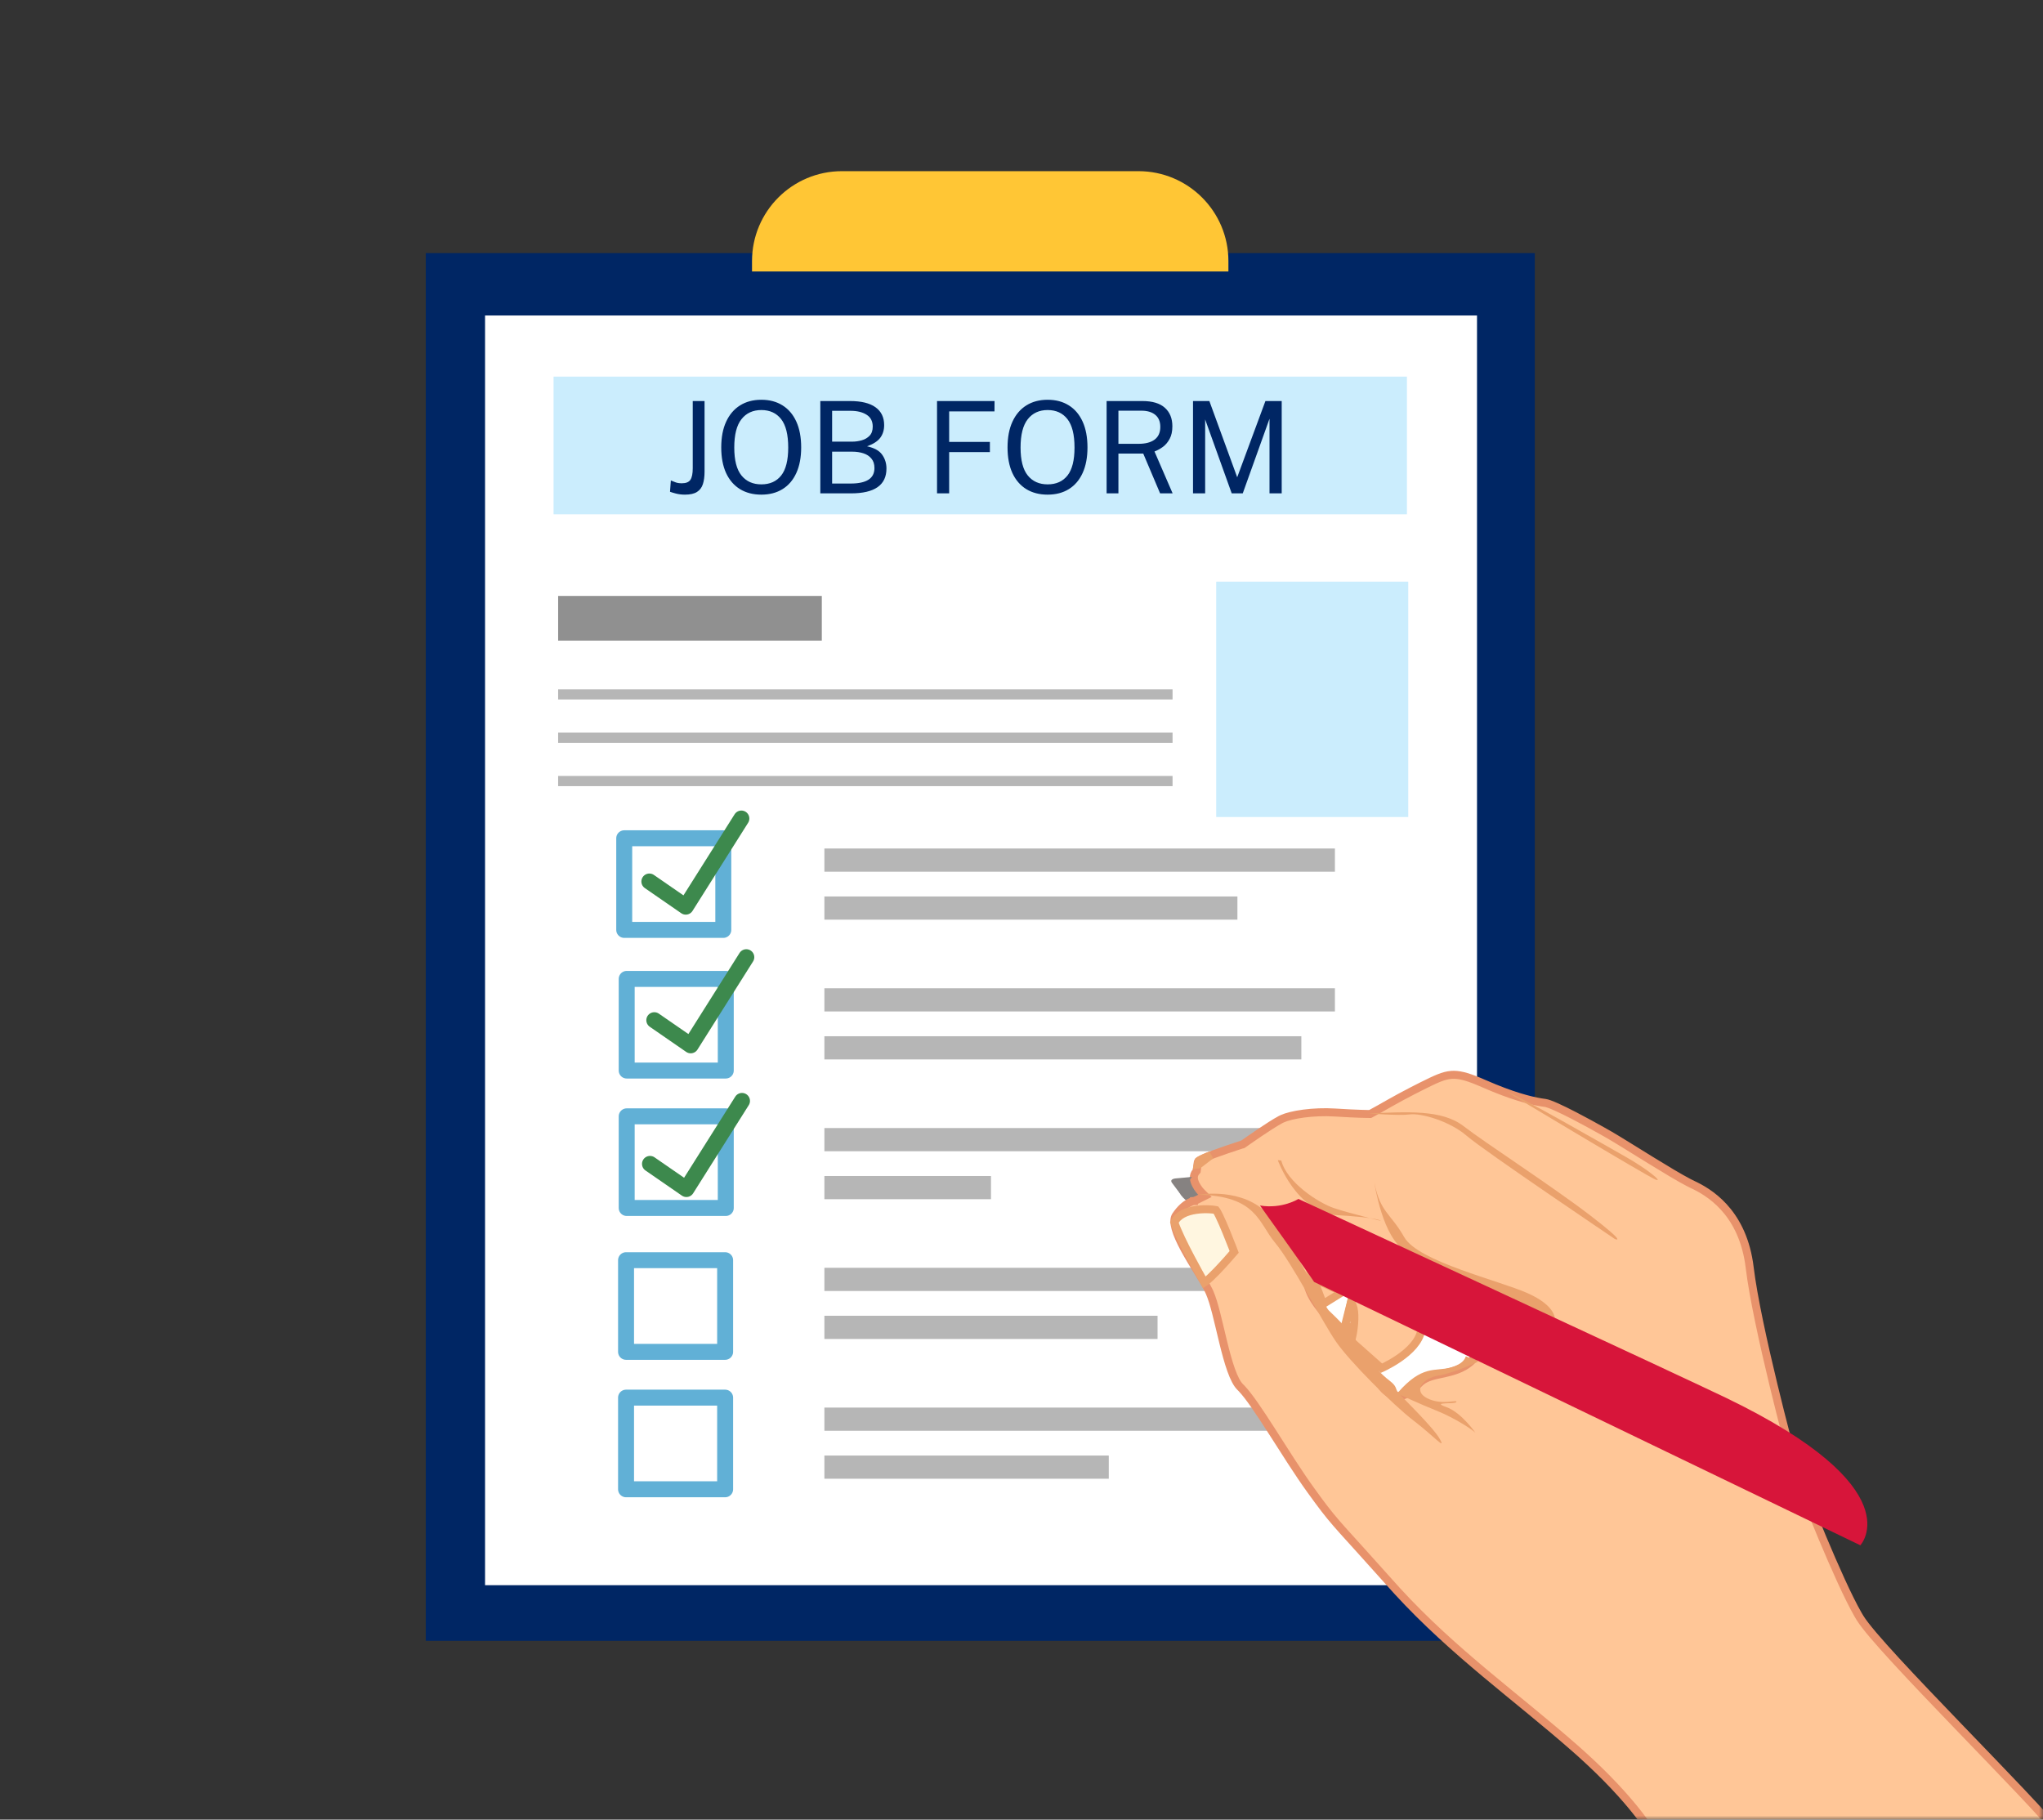 <svg width="256" height="228" viewBox="0 0 256 228" fill="none" xmlns="http://www.w3.org/2000/svg">
<rect x="0" y="0" width="256" height="228" fill="#333333" stroke="none"/>
<mask id="mask0_204_1094" style="mask-type:alpha" maskUnits="userSpaceOnUse" x="0" y="0" width="256" height="228">
<path d="M256 0H0V228H256V0Z" fill="#FFD1B4"/>
</mask>
<g mask="url(#mask0_204_1094)">
<path fill-rule="evenodd" clip-rule="evenodd" d="M192.319 31.713H53.355V205.595H192.319V31.713Z" fill="#002664"/>
<path fill-rule="evenodd" clip-rule="evenodd" d="M185.078 39.53H60.781V198.624H185.078V39.53Z" fill="white"/>
<path fill-rule="evenodd" clip-rule="evenodd" d="M176.297 47.191H69.365V64.443H176.297V47.191Z" fill="#CBEDFD"/>
<path d="M85.829 61.978C85.418 61.978 85.032 61.93 84.669 61.834C84.312 61.738 84.074 61.666 83.957 61.618L84.061 60.202C84.226 60.261 84.416 60.336 84.629 60.426C84.842 60.512 85.112 60.554 85.437 60.554C85.96 60.554 86.317 60.41 86.509 60.122C86.706 59.834 86.805 59.349 86.805 58.666V50.25H88.285V59.09C88.285 59.704 88.216 60.226 88.077 60.658C87.938 61.09 87.69 61.418 87.333 61.642C86.981 61.866 86.48 61.978 85.829 61.978ZM95.4 61.978C94.37 61.978 93.48 61.749 92.728 61.29C91.976 60.826 91.394 60.154 90.984 59.274C90.578 58.389 90.376 57.317 90.376 56.058C90.376 54.794 90.581 53.72 90.992 52.834C91.402 51.944 91.984 51.264 92.736 50.794C93.488 50.325 94.376 50.09 95.4 50.09C96.424 50.09 97.309 50.325 98.056 50.794C98.802 51.258 99.378 51.936 99.784 52.826C100.189 53.717 100.392 54.794 100.392 56.058C100.392 57.312 100.189 58.381 99.784 59.266C99.384 60.146 98.81 60.818 98.064 61.282C97.317 61.746 96.429 61.978 95.4 61.978ZM95.4 60.69C96.472 60.69 97.301 60.32 97.888 59.578C98.474 58.837 98.768 57.669 98.768 56.074C98.768 54.458 98.472 53.272 97.88 52.514C97.288 51.757 96.461 51.378 95.4 51.378C94.344 51.378 93.514 51.76 92.912 52.522C92.309 53.285 92.008 54.469 92.008 56.074C92.008 57.669 92.309 58.837 92.912 59.578C93.514 60.32 94.344 60.69 95.4 60.69ZM102.79 61.818V50.25H106.51C107.918 50.25 108.982 50.509 109.702 51.026C110.427 51.544 110.79 52.29 110.79 53.266C110.79 53.88 110.63 54.405 110.31 54.842C109.99 55.28 109.435 55.64 108.646 55.922C109.558 56.12 110.19 56.472 110.542 56.978C110.899 57.48 111.078 58.056 111.078 58.706C111.078 60.781 109.595 61.818 106.63 61.818H102.79ZM104.27 55.338H106.79C107.19 55.338 107.587 55.282 107.982 55.17C108.376 55.058 108.704 54.866 108.966 54.594C109.227 54.322 109.358 53.941 109.358 53.45C109.358 52.778 109.099 52.282 108.582 51.962C108.07 51.637 107.403 51.474 106.582 51.474H104.27V55.338ZM104.27 60.586H106.614C107.579 60.586 108.312 60.429 108.814 60.114C109.32 59.794 109.574 59.304 109.574 58.642C109.574 58.157 109.448 57.765 109.198 57.466C108.952 57.162 108.619 56.941 108.198 56.802C107.776 56.664 107.307 56.594 106.79 56.594H104.27V60.586ZM117.415 61.818V50.25H124.623L124.615 51.546H118.935V55.37H124.039V56.65H118.935V61.818H117.415ZM131.275 61.978C130.245 61.978 129.355 61.749 128.603 61.29C127.851 60.826 127.269 60.154 126.859 59.274C126.453 58.389 126.251 57.317 126.251 56.058C126.251 54.794 126.456 53.72 126.867 52.834C127.277 51.944 127.859 51.264 128.611 50.794C129.363 50.325 130.251 50.09 131.275 50.09C132.299 50.09 133.184 50.325 133.931 50.794C134.677 51.258 135.253 51.936 135.659 52.826C136.064 53.717 136.267 54.794 136.267 56.058C136.267 57.312 136.064 58.381 135.659 59.266C135.259 60.146 134.685 60.818 133.939 61.282C133.192 61.746 132.304 61.978 131.275 61.978ZM131.275 60.69C132.347 60.69 133.176 60.32 133.763 59.578C134.349 58.837 134.643 57.669 134.643 56.074C134.643 54.458 134.347 53.272 133.755 52.514C133.163 51.757 132.336 51.378 131.275 51.378C130.219 51.378 129.389 51.76 128.787 52.522C128.184 53.285 127.883 54.469 127.883 56.074C127.883 57.669 128.184 58.837 128.787 59.578C129.389 60.32 130.219 60.69 131.275 60.69ZM138.665 61.818V50.25H143.145C144.398 50.25 145.337 50.53 145.961 51.09C146.59 51.65 146.905 52.424 146.905 53.41C146.905 54.04 146.793 54.562 146.569 54.978C146.35 55.394 146.07 55.73 145.729 55.986C145.387 56.237 145.033 56.432 144.665 56.57L146.937 61.818H145.369L143.257 56.834H140.145V61.818H138.665ZM140.145 55.61H142.665C143.534 55.61 144.206 55.434 144.681 55.082C145.155 54.725 145.393 54.197 145.393 53.498C145.393 52.821 145.179 52.312 144.753 51.97C144.331 51.629 143.753 51.458 143.017 51.458H140.145V55.61ZM149.493 61.818V50.25H151.541L155.029 59.802L158.565 50.25H160.605V61.818H159.077V52.466L155.725 61.818H154.341L151.013 52.554V61.818H149.493Z" fill="#002664"/>
<path d="M90.863 157.901H78.448V169.384H90.863V157.901ZM90.863 175.123H78.448V186.606H90.863V175.123ZM90.944 122.655H78.529V134.138H90.944V122.655ZM90.634 105.034H78.219V116.517H90.634V105.034Z" stroke="#61B0D6" stroke-width="2" stroke-miterlimit="10" stroke-linecap="round" stroke-linejoin="round"/>
<path d="M90.944 139.877H78.529V151.36H90.944V139.877Z" stroke="#61B0D6" stroke-width="2" stroke-miterlimit="10" stroke-linecap="round" stroke-linejoin="round"/>
<path d="M81.988 127.83L86.55 130.98L93.517 119.937M81.369 110.453L85.931 113.603L92.898 102.561M81.448 145.836L86.01 148.986L92.977 137.944" stroke="#3D894D" stroke-width="2" stroke-miterlimit="10" stroke-linecap="round" stroke-linejoin="round"/>
<path fill-rule="evenodd" clip-rule="evenodd" d="M167.274 106.317H103.301V109.224H167.274V106.317Z" fill="#B6B6B6"/>
<path fill-rule="evenodd" clip-rule="evenodd" d="M146.928 86.366H69.938V87.645H146.928V86.366Z" fill="#B6B6B6"/>
<path fill-rule="evenodd" clip-rule="evenodd" d="M146.928 91.797H69.938V93.075H146.928V91.797Z" fill="#B6B6B6"/>
<path fill-rule="evenodd" clip-rule="evenodd" d="M146.928 97.227H69.938V98.505H146.928V97.227Z" fill="#B6B6B6"/>
<path fill-rule="evenodd" clip-rule="evenodd" d="M167.274 123.829H103.301V126.736H167.274V123.829Z" fill="#B6B6B6"/>
<path fill-rule="evenodd" clip-rule="evenodd" d="M167.274 141.343H103.301V144.249H167.274V141.343Z" fill="#B6B6B6"/>
<path fill-rule="evenodd" clip-rule="evenodd" d="M167.274 158.854H103.301V161.761H167.274V158.854Z" fill="#B6B6B6"/>
<path fill-rule="evenodd" clip-rule="evenodd" d="M167.274 176.369H103.301V179.276H167.274V176.369Z" fill="#B6B6B6"/>
<path fill-rule="evenodd" clip-rule="evenodd" d="M155.054 112.327H103.301V115.234H155.054V112.327Z" fill="#B6B6B6"/>
<path fill-rule="evenodd" clip-rule="evenodd" d="M163.066 129.84H103.301V132.746H163.066V129.84Z" fill="#B6B6B6"/>
<path fill-rule="evenodd" clip-rule="evenodd" d="M124.175 147.353H103.301V150.259H124.175V147.353Z" fill="#B6B6B6"/>
<path fill-rule="evenodd" clip-rule="evenodd" d="M145.049 164.865H103.301V167.772H145.049V164.865Z" fill="#B6B6B6"/>
<path fill-rule="evenodd" clip-rule="evenodd" d="M138.937 182.378H103.301V185.285H138.937V182.378Z" fill="#B6B6B6"/>
<path fill-rule="evenodd" clip-rule="evenodd" d="M176.461 72.883H152.398V102.374H176.461V72.883Z" fill="#CBEDFD"/>
<path fill-rule="evenodd" clip-rule="evenodd" d="M102.978 74.67H69.938V80.267H102.978V74.67Z" fill="#909090"/>
<path fill-rule="evenodd" clip-rule="evenodd" d="M153.927 32.715C153.927 26.492 148.882 21.447 142.659 21.447C132.017 21.447 116.143 21.447 105.5 21.447C99.277 21.447 94.232 26.492 94.232 32.715C94.232 33.518 94.232 34.019 94.232 34.019H153.927C153.927 34.019 153.927 33.518 153.927 32.715Z" fill="#FFC635"/>
<path d="M150.447 150.107L148.954 150.669C148.954 150.669 147.484 149.647 147.754 148.916C148.024 148.186 148.921 147.41 149.359 147.466C149.797 147.521 151.064 148.748 151.064 148.748L150.447 150.107Z" fill="#868281"/>
<path d="M181.879 134.68C182.742 134.618 183.686 134.842 185.242 135.483L185.948 135.784C189.47 137.329 191.737 137.896 193.106 138.122L193.64 138.2C193.861 138.228 194.335 138.397 195.017 138.7C195.674 138.993 196.464 139.384 197.284 139.809C198.513 140.445 199.797 141.151 200.78 141.704L201.65 142.197C202.636 142.762 204.7 144.061 206.803 145.354C208.624 146.475 210.486 147.598 211.648 148.199L212.102 148.424C214.054 149.333 218.146 151.702 219.159 158.195L219.248 158.836C219.684 162.479 220.988 168.404 222.25 173.617C223.354 178.178 224.434 182.232 224.885 183.779L225.037 184.283C225.333 185.185 226.729 188.8 228.35 192.671C229.866 196.293 231.603 200.197 232.836 202.331L233.076 202.733C233.715 203.772 235.421 205.737 237.617 208.124C239.829 210.528 242.581 213.404 245.351 216.283C248.122 219.164 250.912 222.047 253.206 224.473C255.508 226.907 257.286 228.853 258.05 229.869C258.214 230.088 258.251 230.225 258.255 230.292C258.257 230.336 258.248 230.38 258.183 230.446C258.104 230.526 257.953 230.622 257.698 230.715C257.448 230.806 257.127 230.885 256.74 230.947C255.177 231.199 252.766 231.161 250.208 230.988C247.663 230.816 245.017 230.515 243.005 230.256C241.999 230.126 241.153 230.007 240.559 229.921C240.261 229.878 240.027 229.843 239.867 229.818C239.788 229.806 239.727 229.796 239.686 229.79C239.665 229.787 239.649 229.785 239.639 229.783C239.633 229.782 239.63 229.782 239.627 229.781C239.626 229.781 239.625 229.78 239.624 229.78L239.546 230.274L239.623 229.78L239.585 229.774H207.035C206.956 229.641 206.843 229.459 206.694 229.23C206.357 228.714 205.833 227.962 205.075 227.007C203.655 225.215 201.416 222.707 198.06 219.689L197.373 219.08C190.115 212.697 182.142 207.062 175.093 199.363L174.414 198.612C168.065 191.495 167.444 191.056 165.273 188.127L164.228 186.693C162.65 184.507 160.942 181.774 159.377 179.334C158.597 178.118 157.853 176.975 157.184 176.02C156.602 175.19 156.062 174.479 155.593 173.982L155.396 173.783C155.011 173.41 154.631 172.673 154.264 171.645C153.904 170.636 153.582 169.424 153.274 168.171C152.97 166.93 152.677 165.633 152.386 164.507C152.132 163.525 151.867 162.623 151.573 161.949L151.445 161.675V161.674C151.114 161.009 150.604 160.176 150.062 159.293C149.515 158.401 148.928 157.446 148.423 156.512C147.915 155.574 147.505 154.684 147.299 153.925C147.113 153.241 147.119 152.762 147.26 152.449L147.327 152.325C147.941 151.407 148.547 150.949 148.973 150.719C149.187 150.603 149.36 150.543 149.473 150.513C149.529 150.497 149.57 150.489 149.594 150.485C149.6 150.484 149.605 150.483 149.608 150.482L149.609 150.483H149.61V150.482L149.707 150.476L149.796 150.432L150.365 150.148L150.983 149.84L150.497 149.349L150.496 149.348C150.494 149.346 150.49 149.341 150.485 149.336C150.475 149.325 150.459 149.308 150.438 149.285C150.397 149.239 150.338 149.171 150.27 149.084C150.131 148.909 149.963 148.667 149.828 148.395C149.551 147.831 149.48 147.281 149.862 146.828L149.957 146.716L149.976 146.568C149.997 146.399 150.013 146.253 150.026 146.127C150.04 145.998 150.05 145.898 150.061 145.812C150.083 145.631 150.103 145.577 150.115 145.555C150.119 145.547 150.133 145.518 150.238 145.45C150.297 145.412 150.369 145.371 150.464 145.321L150.821 145.14C151.354 144.874 152.553 144.442 153.654 144.065C154.197 143.88 154.706 143.712 155.078 143.59C155.264 143.529 155.416 143.48 155.521 143.446C155.574 143.429 155.616 143.416 155.644 143.407C155.657 143.403 155.668 143.399 155.675 143.396C155.678 143.395 155.681 143.395 155.683 143.395L155.685 143.394H155.686L155.76 143.37L155.823 143.324H155.824C155.825 143.324 155.825 143.323 155.826 143.322C155.828 143.321 155.831 143.32 155.834 143.317C155.841 143.312 155.852 143.305 155.865 143.295C155.892 143.276 155.932 143.247 155.983 143.211C156.087 143.138 156.236 143.033 156.419 142.905C156.785 142.65 157.285 142.304 157.822 141.941C158.779 141.296 159.814 140.625 160.438 140.295L160.678 140.176C161.225 139.928 162.178 139.685 163.367 139.529C164.546 139.375 165.923 139.311 167.299 139.398C168.715 139.488 169.781 139.535 170.494 139.558C170.851 139.569 171.119 139.575 171.299 139.578C171.389 139.58 171.457 139.58 171.503 139.58C171.526 139.58 171.543 139.581 171.555 139.581H171.696L171.805 139.524C172.432 139.198 173.196 138.748 174.198 138.185C174.957 137.758 175.867 137.259 176.991 136.679L178.189 136.071C179.925 135.207 180.878 134.752 181.879 134.68ZM178.497 166.267C177.775 165.805 176.696 166.345 176.715 167.293L176.722 167.401C176.755 167.72 176.604 167.982 176.238 168.265C176.056 168.405 175.84 168.535 175.607 168.663L174.919 169.039C174.588 169.232 174.195 169.497 173.846 169.822C173.577 170.072 173.316 170.376 173.137 170.728C172.895 170.785 172.671 170.912 172.504 171.095C172.263 171.358 172.147 171.731 172.255 172.128L172.315 172.299C172.729 173.254 173.415 174.433 174.653 174.824L174.908 174.892C175.657 175.053 176.315 174.671 176.793 174.294C177.042 174.098 177.273 173.878 177.475 173.679C177.58 173.575 177.674 173.48 177.762 173.395L178.005 173.163C178.373 172.835 178.824 172.624 179.339 172.465C179.603 172.383 179.869 172.318 180.144 172.258L180.992 172.075C182.054 171.838 183.234 171.513 184.176 170.721L184.36 170.556C184.65 170.282 184.799 169.904 184.755 169.523C184.715 169.184 184.525 168.882 184.223 168.687L184.086 168.609C183.56 168.352 183 168.208 182.461 168.104C182.441 168.043 182.416 167.982 182.383 167.923C182.291 167.758 182.157 167.622 181.991 167.519L181.814 167.427C181.413 167.252 180.981 167.092 180.598 166.938C180.301 166.819 180.018 166.698 179.751 166.562L179.49 166.42C179.218 166.261 178.851 166.166 178.497 166.267ZM165.786 160.064C165.385 159.744 164.853 159.821 164.512 160.026C164.125 160.259 163.816 160.737 163.949 161.312L163.981 161.427C164.322 162.461 164.926 163.304 165.538 164.072C166.087 164.761 166.625 165.371 167.071 166.045L167.257 166.338C167.563 166.848 168.115 166.916 168.52 166.786C168.88 166.67 169.248 166.363 169.345 165.913L169.36 165.821C169.418 165.364 169.513 164.783 169.548 164.223C169.579 163.727 169.569 163.195 169.435 162.691L169.369 162.478C169.061 161.586 168.351 161.261 167.761 161.051C167.441 160.937 167.202 160.87 166.942 160.762C166.762 160.686 166.612 160.605 166.489 160.507L166.375 160.403L166.373 160.4L166.285 160.318C166.133 160.189 165.962 160.105 165.786 160.064Z" fill="#FFC697" stroke="#E8926B"/>
<path d="M169.876 160.591C170.121 160.692 170.439 160.827 170.807 160.99C171.689 161.381 172.857 161.933 174.005 162.581C175.158 163.233 176.265 163.968 177.045 164.717C177.801 165.444 178.135 166.073 178.101 166.587L178.089 166.689C177.857 168.064 176.622 169.275 175.312 170.181C174.672 170.623 174.047 170.97 173.58 171.207C173.391 171.304 173.227 171.379 173.102 171.437L168.919 167.732L168.518 166.615L169.876 160.591Z" fill="#FFC697" stroke="#EAA16C"/>
<path d="M151.581 151.529C151.823 151.542 152.029 151.564 152.187 151.588C152.263 151.599 152.326 151.61 152.373 151.62C152.394 151.647 152.422 151.685 152.455 151.739C152.548 151.89 152.663 152.108 152.794 152.379C153.055 152.917 153.359 153.624 153.651 154.334C153.943 155.041 154.219 155.743 154.422 156.269C154.515 156.51 154.593 156.713 154.649 156.863C154.208 157.373 153.329 158.386 152.473 159.271C151.964 159.797 151.48 160.262 151.11 160.55C151.035 160.61 150.967 160.654 150.912 160.691C150.586 160.105 149.921 158.922 149.203 157.562C148.374 155.991 147.53 154.277 147.155 153.164C147.592 152.236 148.661 151.777 149.87 151.6C150.488 151.51 151.097 151.502 151.581 151.529Z" fill="#FFF6E0" stroke="#EAA16C"/>
<path d="M169.269 163.219C169.345 163.28 169.431 163.393 169.508 163.588C169.669 163.999 169.731 164.62 169.711 165.324C169.692 166.015 169.596 166.731 169.482 167.297C169.461 167.403 169.438 167.502 169.416 167.594C169.34 167.446 169.26 167.28 169.181 167.104C169.019 166.747 168.867 166.375 168.756 166.091C168.703 165.955 168.658 165.841 168.627 165.758L169.269 163.219Z" fill="#FFF6E0" stroke="#EAA16C"/>
<path d="M166.274 160.968C166.974 161.294 167.672 161.618 168.194 161.86C168.204 161.865 168.214 161.868 168.224 161.873L165.783 163.39C165.757 163.322 165.73 163.248 165.7 163.171C165.521 162.699 165.282 162.072 165.045 161.447C164.875 160.998 164.706 160.55 164.56 160.162C165.057 160.397 165.667 160.684 166.274 160.968Z" fill="#FFC697" stroke="#EAA16C"/>
<path d="M150.23 145.885L150.088 145.907C150.122 145.746 150.16 145.584 150.207 145.443C150.225 145.43 150.251 145.411 150.286 145.389C150.402 145.317 150.572 145.228 150.79 145.129C151.058 145.007 151.379 144.877 151.72 144.746L150.23 145.885Z" fill="#FFF6E0" stroke="#EAA16C"/>
<path d="M150.143 149.702C150.143 149.702 155.875 148.65 159.053 152.34C162.23 156.031 163.231 159.358 164.432 160.399C165.634 161.439 165.816 163.507 166.526 164.219C167.236 164.931 168.918 166.388 170.402 168.709C171.886 171.03 173.153 172.257 174.125 173.002C175.097 173.748 174.802 173.977 175.184 174.47C175.566 174.962 179.53 178.753 180.403 180.286C181.275 181.818 179.648 179.924 177.136 178.006C174.623 176.088 169.098 170.588 167.373 168.059C165.649 165.53 161.865 158.207 159.78 155.721C157.695 153.235 157.503 149.833 150.143 149.702Z" fill="#EAA16C"/>
<path d="M160.115 145.363C160.115 145.363 162.478 151.973 167.597 152.265C172.715 152.557 173.019 152.966 173.019 152.966C173.019 152.966 169.087 152.028 167.151 151.373C165.215 150.719 161.27 148.176 160.553 145.418" fill="#EAA16C"/>
<path d="M172.205 148.139C172.205 148.139 173.255 155.294 176.184 156.732C179.113 158.169 194.83 165.313 194.83 165.313C194.83 165.313 195.04 163.651 191.422 162.038C187.805 160.424 177.702 158.079 175.957 155.014C174.212 151.949 172.965 151.969 172.205 148.139Z" fill="#EAA16C"/>
<path d="M157.885 151.052C157.885 151.052 163.968 159.536 164.666 160.626C165.932 161.211 233.113 193.624 233.113 193.624C233.113 193.624 239.794 186.489 216.255 175.135C210.5 172.36 162.7 150.225 162.7 150.225C162.7 150.225 160.683 151.51 157.885 151.052Z" fill="#D7153A"/>
<path d="M171.43 139.507C171.43 139.507 175.301 139.819 176.658 139.636C178.014 139.452 181.622 140.442 183.785 142.315C185.947 144.189 202.348 155.242 202.348 155.242C202.348 155.242 204.136 156.029 199.235 152.27C194.474 148.62 186.157 143.238 183.404 141.112C180.651 138.986 176.341 139.329 171.43 139.507Z" fill="#EAA16C"/>
<path d="M188.838 136.822C188.838 136.822 206.431 147.404 207.447 147.799C208.464 148.195 206.499 146.524 203.657 144.92C200.815 143.316 190.543 137.394 188.838 136.822Z" fill="#EAA16C"/>
<path d="M175.454 174.767C175.454 174.767 177.763 175.861 180.048 176.772C182.332 177.684 184.627 179.218 184.856 179.514C185.085 179.81 183.206 176.994 181.212 176.297C179.218 175.601 182.368 175.996 182.5 175.659C182.631 175.322 180.662 176.136 178.825 175.194C176.989 174.252 178.348 172.646 180.252 172.354C182.155 172.062 185.275 170.59 185.275 170.59L183.668 169.942C183.668 169.942 183.546 170.904 181.664 171.377C179.782 171.85 178.197 171.028 175.184 174.468C175.074 175.343 175.454 174.767 175.454 174.767Z" fill="#EAA16C"/>
<path d="M146.865 148.22L147.839 149.523L149.359 147.469L147.316 147.655C147.316 147.655 146.486 147.714 146.865 148.22Z" fill="#868281"/>
</g>
</svg>
